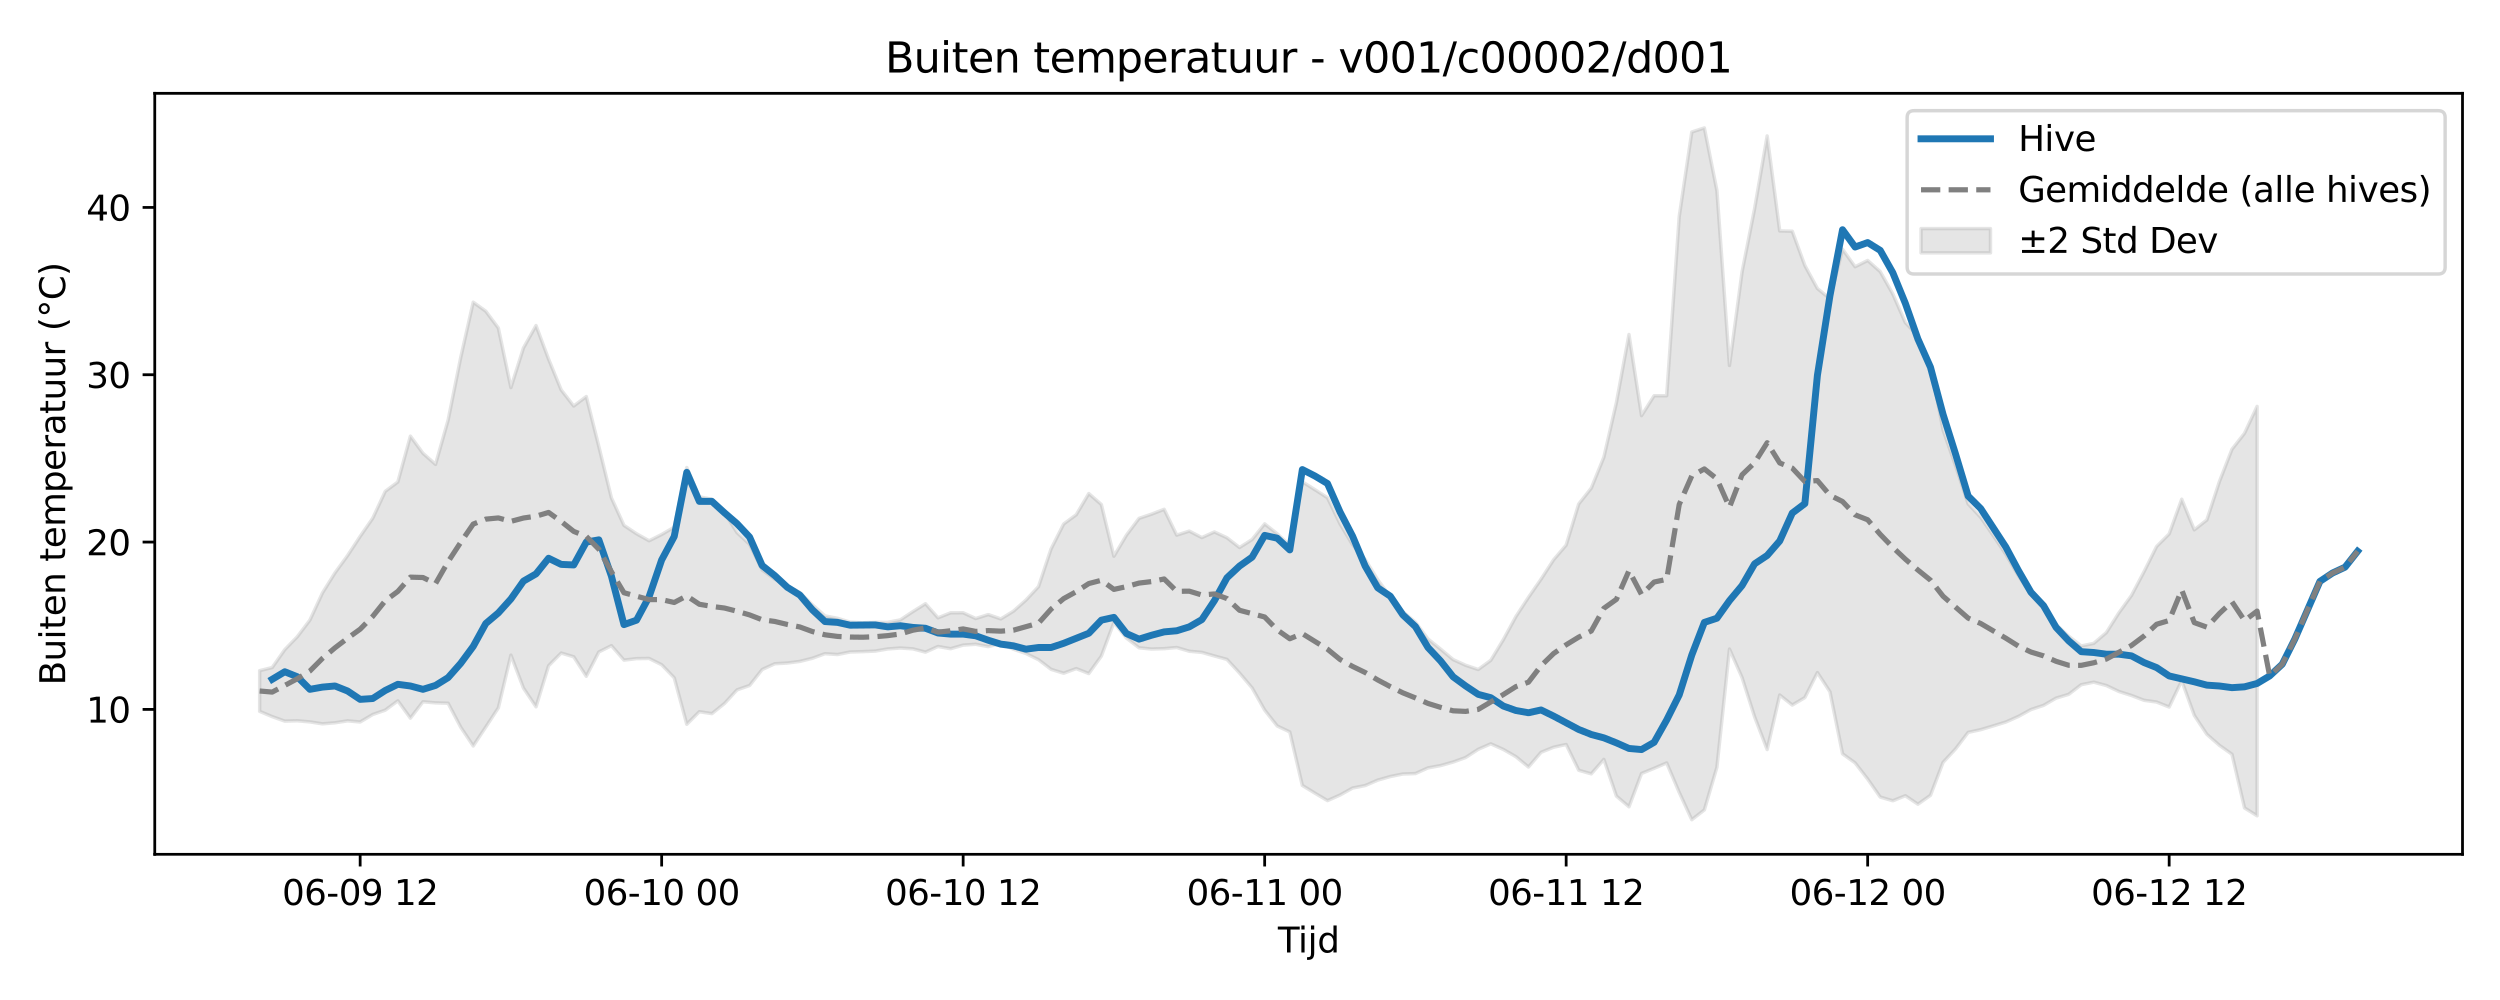 <?xml version="1.0" encoding="utf-8" standalone="no"?>
<!DOCTYPE svg PUBLIC "-//W3C//DTD SVG 1.1//EN"
  "http://www.w3.org/Graphics/SVG/1.1/DTD/svg11.dtd">
<svg xmlns:xlink="http://www.w3.org/1999/xlink" width="720pt" height="288pt" viewBox="0 0 720 288" xmlns="http://www.w3.org/2000/svg" version="1.1">
 <defs>
  <style type="text/css">*{stroke-linejoin: round; stroke-linecap: butt}</style>
 </defs>
 <g id="figure_1">
  <g id="patch_1">
   <path d="M 0 288 
L 720 288 
L 720 0 
L 0 0 
z
" style="fill: #ffffff"/>
  </g>
  <g id="axes_1">
   <g id="patch_2">
    <path d="M 44.57 246.04 
L 709.2 246.04 
L 709.2 26.88 
L 44.57 26.88 
z
" style="fill: #ffffff"/>
   </g>
   <g id="FillBetweenPolyCollection_1">
    <defs>
     <path id="me277198298" d="M 74.78 -94.854 
L 74.78 -83.129 
L 78.398 -81.61 
L 82.016 -80.317 
L 85.635 -80.412 
L 89.253 -80.09 
L 92.871 -79.533 
L 96.489 -79.837 
L 100.107 -80.393 
L 103.725 -80.067 
L 107.343 -82.22 
L 110.961 -83.48 
L 114.579 -86.157 
L 118.197 -81.171 
L 121.815 -85.893 
L 125.433 -85.573 
L 129.051 -85.468 
L 132.669 -78.597 
L 136.287 -73.161 
L 139.905 -78.608 
L 143.523 -84.138 
L 147.141 -99.32 
L 150.759 -89.825 
L 154.377 -84.438 
L 157.995 -96.268 
L 161.613 -99.92 
L 165.231 -98.848 
L 168.849 -93.228 
L 172.467 -100.232 
L 176.085 -102.046 
L 179.703 -97.886 
L 183.321 -98.314 
L 186.939 -98.364 
L 190.557 -96.555 
L 194.175 -92.799 
L 197.793 -79.407 
L 201.411 -83.029 
L 205.029 -82.473 
L 208.647 -85.388 
L 212.265 -89.32 
L 215.883 -90.571 
L 219.501 -95.17 
L 223.119 -96.837 
L 226.737 -97.047 
L 230.355 -97.508 
L 233.973 -98.418 
L 237.591 -99.737 
L 241.209 -99.493 
L 244.827 -100.222 
L 248.445 -100.33 
L 252.063 -100.482 
L 255.681 -101.104 
L 259.299 -101.368 
L 262.917 -101.131 
L 266.535 -100.183 
L 270.153 -101.809 
L 273.771 -101.17 
L 277.389 -102.206 
L 281.008 -102.449 
L 284.626 -101.765 
L 288.244 -102.698 
L 291.862 -101.027 
L 295.48 -99.789 
L 299.098 -98.004 
L 302.716 -95.226 
L 306.334 -94.106 
L 309.952 -95.443 
L 313.57 -94.017 
L 317.188 -99.046 
L 320.806 -108.705 
L 324.424 -104.225 
L 328.042 -101.435 
L 331.66 -101.076 
L 335.278 -101.187 
L 338.896 -101.516 
L 342.514 -100.443 
L 346.132 -100.109 
L 349.75 -99.08 
L 353.368 -98.093 
L 356.986 -94.158 
L 360.604 -89.884 
L 364.222 -83.496 
L 367.84 -78.915 
L 371.458 -77.202 
L 375.076 -61.786 
L 378.694 -59.577 
L 382.312 -57.425 
L 385.93 -59.023 
L 389.548 -61.049 
L 393.166 -61.753 
L 396.784 -63.323 
L 400.402 -64.354 
L 404.02 -65.081 
L 407.638 -65.207 
L 411.256 -66.845 
L 414.874 -67.504 
L 418.492 -68.53 
L 422.11 -69.834 
L 425.728 -72.195 
L 429.346 -73.775 
L 432.964 -72.159 
L 436.582 -70.078 
L 440.2 -67.098 
L 443.818 -71.334 
L 447.436 -72.797 
L 451.054 -73.589 
L 454.672 -66.165 
L 458.29 -65.131 
L 461.908 -69.297 
L 465.526 -58.727 
L 469.144 -55.648 
L 472.762 -65.243 
L 476.381 -66.718 
L 479.999 -68.276 
L 483.617 -59.788 
L 487.235 -51.922 
L 490.853 -54.743 
L 494.471 -67.03 
L 498.089 -101.075 
L 501.707 -92.875 
L 505.325 -81.562 
L 508.943 -72.131 
L 512.561 -87.838 
L 516.179 -84.941 
L 519.797 -87.092 
L 523.415 -94.288 
L 527.033 -88.754 
L 530.651 -70.899 
L 534.269 -68.287 
L 537.887 -63.621 
L 541.505 -58.444 
L 545.123 -57.378 
L 548.741 -58.828 
L 552.359 -56.388 
L 555.977 -58.954 
L 559.595 -68.418 
L 563.213 -72.318 
L 566.831 -77.077 
L 570.449 -77.857 
L 574.067 -78.945 
L 577.685 -80.055 
L 581.303 -81.667 
L 584.921 -83.649 
L 588.539 -84.849 
L 592.157 -86.941 
L 595.775 -88.024 
L 599.393 -90.811 
L 603.011 -91.534 
L 606.629 -90.571 
L 610.247 -88.849 
L 613.865 -87.699 
L 617.483 -86.312 
L 621.101 -85.817 
L 624.719 -84.373 
L 628.337 -91.966 
L 631.955 -81.975 
L 635.573 -76.512 
L 639.191 -73.346 
L 642.809 -70.776 
L 646.427 -55.319 
L 650.045 -53.052 
L 650.045 -170.953 
L 650.045 -170.953 
L 646.427 -163.224 
L 642.809 -158.61 
L 639.191 -149.293 
L 635.573 -138.256 
L 631.955 -135.403 
L 628.337 -144.231 
L 624.719 -134.224 
L 621.101 -130.603 
L 617.483 -123.339 
L 613.865 -116.513 
L 610.247 -111.509 
L 606.629 -105.816 
L 603.011 -102.719 
L 599.393 -101.951 
L 595.775 -104.791 
L 592.157 -108.138 
L 588.539 -113.374 
L 584.921 -116.777 
L 581.303 -122.178 
L 577.685 -128.334 
L 574.067 -133.736 
L 570.449 -138.999 
L 566.831 -142.877 
L 563.213 -153.833 
L 559.595 -164.181 
L 555.977 -182.881 
L 552.359 -191.283 
L 548.741 -195.089 
L 545.123 -203.354 
L 541.505 -209.769 
L 537.887 -212.992 
L 534.269 -211.171 
L 530.651 -216.223 
L 527.033 -201.948 
L 523.415 -204.904 
L 519.797 -211.55 
L 516.179 -221.411 
L 512.561 -221.497 
L 508.943 -248.85 
L 505.325 -227.911 
L 501.707 -209.644 
L 498.089 -182.739 
L 494.471 -233.142 
L 490.853 -251.158 
L 487.235 -249.979 
L 483.617 -225.659 
L 479.999 -174.025 
L 476.381 -174.019 
L 472.762 -168.293 
L 469.144 -191.664 
L 465.526 -172.051 
L 461.908 -156.314 
L 458.29 -147.421 
L 454.672 -142.852 
L 451.054 -131.014 
L 447.436 -126.78 
L 443.818 -121.198 
L 440.2 -115.972 
L 436.582 -110.429 
L 432.964 -103.783 
L 429.346 -97.829 
L 425.728 -95.186 
L 422.11 -96.401 
L 418.492 -98.048 
L 414.874 -101.071 
L 411.256 -103.978 
L 407.638 -108.806 
L 404.02 -111.847 
L 400.402 -116.153 
L 396.784 -121.033 
L 393.166 -126.885 
L 389.548 -131.093 
L 385.93 -137.135 
L 382.312 -144.653 
L 378.694 -146.976 
L 375.076 -149.242 
L 371.458 -130.889 
L 367.84 -134.27 
L 364.222 -137.124 
L 360.604 -132.618 
L 356.986 -130.317 
L 353.368 -133.129 
L 349.75 -134.803 
L 346.132 -133.178 
L 342.514 -135.047 
L 338.896 -133.883 
L 335.278 -141.325 
L 331.66 -139.929 
L 328.042 -138.713 
L 324.424 -133.889 
L 320.806 -127.802 
L 317.188 -142.709 
L 313.57 -145.856 
L 309.952 -139.749 
L 306.334 -137.093 
L 302.716 -129.938 
L 299.098 -119.067 
L 295.48 -115.185 
L 291.862 -111.975 
L 288.244 -109.753 
L 284.626 -111.007 
L 281.008 -109.863 
L 277.389 -111.53 
L 273.771 -111.51 
L 270.153 -110.068 
L 266.535 -114.126 
L 262.917 -111.87 
L 259.299 -109.476 
L 255.681 -108.776 
L 252.063 -108.779 
L 248.445 -108.632 
L 244.827 -108.832 
L 241.209 -109.929 
L 237.591 -110.625 
L 233.973 -113.807 
L 230.355 -117.368 
L 226.737 -119.274 
L 223.119 -121.213 
L 219.501 -123.844 
L 215.883 -131.242 
L 212.265 -134.604 
L 208.647 -140.384 
L 205.029 -144.236 
L 201.411 -144.912 
L 197.793 -153.353 
L 194.175 -136.174 
L 190.557 -134.071 
L 186.939 -132.261 
L 183.321 -134.284 
L 179.703 -136.693 
L 176.085 -144.635 
L 172.467 -159.407 
L 168.849 -173.799 
L 165.231 -171.063 
L 161.613 -175.728 
L 157.995 -184.566 
L 154.377 -194.24 
L 150.759 -187.797 
L 147.141 -176.374 
L 143.523 -193.53 
L 139.905 -198.371 
L 136.287 -200.973 
L 132.669 -184.958 
L 129.051 -166.98 
L 125.433 -154.254 
L 121.815 -157.457 
L 118.197 -162.396 
L 114.579 -149.195 
L 110.961 -146.502 
L 107.343 -138.744 
L 103.725 -133.524 
L 100.107 -128.004 
L 96.489 -123.044 
L 92.871 -117.244 
L 89.253 -109.413 
L 85.635 -104.639 
L 82.016 -100.902 
L 78.398 -95.754 
L 74.78 -94.854 
z
" style="stroke: #808080; stroke-opacity: 0.2"/>
    </defs>
    <g clip-path="url(#pf409f45aa4)">
     <use xlink:href="#me277198298" x="0" y="288" style="fill: #808080; fill-opacity: 0.2; stroke: #808080; stroke-opacity: 0.2"/>
    </g>
   </g>
   <g id="matplotlib.axis_1">
    <g id="xtick_1">
     <g id="line2d_1">
      <defs>
       <path id="mc9abef278d" d="M 0 0 
L 0 3.5 
" style="stroke: #000000; stroke-width: 0.8"/>
      </defs>
      <g>
       <use xlink:href="#mc9abef278d" x="103.725" y="246.04" style="stroke: #000000; stroke-width: 0.8"/>
      </g>
     </g>
     <g id="text_1">
      <!-- 06-09 12 -->
      <g transform="translate(81.244 260.638) scale(0.1 -0.1)">
       <defs>
        <path id="DejaVuSans-30" d="M 2034 4250 
Q 1547 4250 1301 3770 
Q 1056 3291 1056 2328 
Q 1056 1369 1301 889 
Q 1547 409 2034 409 
Q 2525 409 2770 889 
Q 3016 1369 3016 2328 
Q 3016 3291 2770 3770 
Q 2525 4250 2034 4250 
z
M 2034 4750 
Q 2819 4750 3233 4129 
Q 3647 3509 3647 2328 
Q 3647 1150 3233 529 
Q 2819 -91 2034 -91 
Q 1250 -91 836 529 
Q 422 1150 422 2328 
Q 422 3509 836 4129 
Q 1250 4750 2034 4750 
z
" transform="scale(0.016)"/>
        <path id="DejaVuSans-36" d="M 2113 2584 
Q 1688 2584 1439 2293 
Q 1191 2003 1191 1497 
Q 1191 994 1439 701 
Q 1688 409 2113 409 
Q 2538 409 2786 701 
Q 3034 994 3034 1497 
Q 3034 2003 2786 2293 
Q 2538 2584 2113 2584 
z
M 3366 4563 
L 3366 3988 
Q 3128 4100 2886 4159 
Q 2644 4219 2406 4219 
Q 1781 4219 1451 3797 
Q 1122 3375 1075 2522 
Q 1259 2794 1537 2939 
Q 1816 3084 2150 3084 
Q 2853 3084 3261 2657 
Q 3669 2231 3669 1497 
Q 3669 778 3244 343 
Q 2819 -91 2113 -91 
Q 1303 -91 875 529 
Q 447 1150 447 2328 
Q 447 3434 972 4092 
Q 1497 4750 2381 4750 
Q 2619 4750 2861 4703 
Q 3103 4656 3366 4563 
z
" transform="scale(0.016)"/>
        <path id="DejaVuSans-2d" d="M 313 2009 
L 1997 2009 
L 1997 1497 
L 313 1497 
L 313 2009 
z
" transform="scale(0.016)"/>
        <path id="DejaVuSans-39" d="M 703 97 
L 703 672 
Q 941 559 1184 500 
Q 1428 441 1663 441 
Q 2288 441 2617 861 
Q 2947 1281 2994 2138 
Q 2813 1869 2534 1725 
Q 2256 1581 1919 1581 
Q 1219 1581 811 2004 
Q 403 2428 403 3163 
Q 403 3881 828 4315 
Q 1253 4750 1959 4750 
Q 2769 4750 3195 4129 
Q 3622 3509 3622 2328 
Q 3622 1225 3098 567 
Q 2575 -91 1691 -91 
Q 1453 -91 1209 -44 
Q 966 3 703 97 
z
M 1959 2075 
Q 2384 2075 2632 2365 
Q 2881 2656 2881 3163 
Q 2881 3666 2632 3958 
Q 2384 4250 1959 4250 
Q 1534 4250 1286 3958 
Q 1038 3666 1038 3163 
Q 1038 2656 1286 2365 
Q 1534 2075 1959 2075 
z
" transform="scale(0.016)"/>
        <path id="DejaVuSans-20" transform="scale(0.016)"/>
        <path id="DejaVuSans-31" d="M 794 531 
L 1825 531 
L 1825 4091 
L 703 3866 
L 703 4441 
L 1819 4666 
L 2450 4666 
L 2450 531 
L 3481 531 
L 3481 0 
L 794 0 
L 794 531 
z
" transform="scale(0.016)"/>
        <path id="DejaVuSans-32" d="M 1228 531 
L 3431 531 
L 3431 0 
L 469 0 
L 469 531 
Q 828 903 1448 1529 
Q 2069 2156 2228 2338 
Q 2531 2678 2651 2914 
Q 2772 3150 2772 3378 
Q 2772 3750 2511 3984 
Q 2250 4219 1831 4219 
Q 1534 4219 1204 4116 
Q 875 4013 500 3803 
L 500 4441 
Q 881 4594 1212 4672 
Q 1544 4750 1819 4750 
Q 2544 4750 2975 4387 
Q 3406 4025 3406 3419 
Q 3406 3131 3298 2873 
Q 3191 2616 2906 2266 
Q 2828 2175 2409 1742 
Q 1991 1309 1228 531 
z
" transform="scale(0.016)"/>
       </defs>
       <use xlink:href="#DejaVuSans-30"/>
       <use xlink:href="#DejaVuSans-36" transform="translate(63.623 0)"/>
       <use xlink:href="#DejaVuSans-2d" transform="translate(127.246 0)"/>
       <use xlink:href="#DejaVuSans-30" transform="translate(163.33 0)"/>
       <use xlink:href="#DejaVuSans-39" transform="translate(226.953 0)"/>
       <use xlink:href="#DejaVuSans-20" transform="translate(290.576 0)"/>
       <use xlink:href="#DejaVuSans-31" transform="translate(322.363 0)"/>
       <use xlink:href="#DejaVuSans-32" transform="translate(385.986 0)"/>
      </g>
     </g>
    </g>
    <g id="xtick_2">
     <g id="line2d_2">
      <g>
       <use xlink:href="#mc9abef278d" x="190.557" y="246.04" style="stroke: #000000; stroke-width: 0.8"/>
      </g>
     </g>
     <g id="text_2">
      <!-- 06-10 00 -->
      <g transform="translate(168.077 260.638) scale(0.1 -0.1)">
       <use xlink:href="#DejaVuSans-30"/>
       <use xlink:href="#DejaVuSans-36" transform="translate(63.623 0)"/>
       <use xlink:href="#DejaVuSans-2d" transform="translate(127.246 0)"/>
       <use xlink:href="#DejaVuSans-31" transform="translate(163.33 0)"/>
       <use xlink:href="#DejaVuSans-30" transform="translate(226.953 0)"/>
       <use xlink:href="#DejaVuSans-20" transform="translate(290.576 0)"/>
       <use xlink:href="#DejaVuSans-30" transform="translate(322.363 0)"/>
       <use xlink:href="#DejaVuSans-30" transform="translate(385.986 0)"/>
      </g>
     </g>
    </g>
    <g id="xtick_3">
     <g id="line2d_3">
      <g>
       <use xlink:href="#mc9abef278d" x="277.389" y="246.04" style="stroke: #000000; stroke-width: 0.8"/>
      </g>
     </g>
     <g id="text_3">
      <!-- 06-10 12 -->
      <g transform="translate(254.909 260.638) scale(0.1 -0.1)">
       <use xlink:href="#DejaVuSans-30"/>
       <use xlink:href="#DejaVuSans-36" transform="translate(63.623 0)"/>
       <use xlink:href="#DejaVuSans-2d" transform="translate(127.246 0)"/>
       <use xlink:href="#DejaVuSans-31" transform="translate(163.33 0)"/>
       <use xlink:href="#DejaVuSans-30" transform="translate(226.953 0)"/>
       <use xlink:href="#DejaVuSans-20" transform="translate(290.576 0)"/>
       <use xlink:href="#DejaVuSans-31" transform="translate(322.363 0)"/>
       <use xlink:href="#DejaVuSans-32" transform="translate(385.986 0)"/>
      </g>
     </g>
    </g>
    <g id="xtick_4">
     <g id="line2d_4">
      <g>
       <use xlink:href="#mc9abef278d" x="364.222" y="246.04" style="stroke: #000000; stroke-width: 0.8"/>
      </g>
     </g>
     <g id="text_4">
      <!-- 06-11 00 -->
      <g transform="translate(341.741 260.638) scale(0.1 -0.1)">
       <use xlink:href="#DejaVuSans-30"/>
       <use xlink:href="#DejaVuSans-36" transform="translate(63.623 0)"/>
       <use xlink:href="#DejaVuSans-2d" transform="translate(127.246 0)"/>
       <use xlink:href="#DejaVuSans-31" transform="translate(163.33 0)"/>
       <use xlink:href="#DejaVuSans-31" transform="translate(226.953 0)"/>
       <use xlink:href="#DejaVuSans-20" transform="translate(290.576 0)"/>
       <use xlink:href="#DejaVuSans-30" transform="translate(322.363 0)"/>
       <use xlink:href="#DejaVuSans-30" transform="translate(385.986 0)"/>
      </g>
     </g>
    </g>
    <g id="xtick_5">
     <g id="line2d_5">
      <g>
       <use xlink:href="#mc9abef278d" x="451.054" y="246.04" style="stroke: #000000; stroke-width: 0.8"/>
      </g>
     </g>
     <g id="text_5">
      <!-- 06-11 12 -->
      <g transform="translate(428.574 260.638) scale(0.1 -0.1)">
       <use xlink:href="#DejaVuSans-30"/>
       <use xlink:href="#DejaVuSans-36" transform="translate(63.623 0)"/>
       <use xlink:href="#DejaVuSans-2d" transform="translate(127.246 0)"/>
       <use xlink:href="#DejaVuSans-31" transform="translate(163.33 0)"/>
       <use xlink:href="#DejaVuSans-31" transform="translate(226.953 0)"/>
       <use xlink:href="#DejaVuSans-20" transform="translate(290.576 0)"/>
       <use xlink:href="#DejaVuSans-31" transform="translate(322.363 0)"/>
       <use xlink:href="#DejaVuSans-32" transform="translate(385.986 0)"/>
      </g>
     </g>
    </g>
    <g id="xtick_6">
     <g id="line2d_6">
      <g>
       <use xlink:href="#mc9abef278d" x="537.887" y="246.04" style="stroke: #000000; stroke-width: 0.8"/>
      </g>
     </g>
     <g id="text_6">
      <!-- 06-12 00 -->
      <g transform="translate(515.406 260.638) scale(0.1 -0.1)">
       <use xlink:href="#DejaVuSans-30"/>
       <use xlink:href="#DejaVuSans-36" transform="translate(63.623 0)"/>
       <use xlink:href="#DejaVuSans-2d" transform="translate(127.246 0)"/>
       <use xlink:href="#DejaVuSans-31" transform="translate(163.33 0)"/>
       <use xlink:href="#DejaVuSans-32" transform="translate(226.953 0)"/>
       <use xlink:href="#DejaVuSans-20" transform="translate(290.576 0)"/>
       <use xlink:href="#DejaVuSans-30" transform="translate(322.363 0)"/>
       <use xlink:href="#DejaVuSans-30" transform="translate(385.986 0)"/>
      </g>
     </g>
    </g>
    <g id="xtick_7">
     <g id="line2d_7">
      <g>
       <use xlink:href="#mc9abef278d" x="624.719" y="246.04" style="stroke: #000000; stroke-width: 0.8"/>
      </g>
     </g>
     <g id="text_7">
      <!-- 06-12 12 -->
      <g transform="translate(602.239 260.638) scale(0.1 -0.1)">
       <use xlink:href="#DejaVuSans-30"/>
       <use xlink:href="#DejaVuSans-36" transform="translate(63.623 0)"/>
       <use xlink:href="#DejaVuSans-2d" transform="translate(127.246 0)"/>
       <use xlink:href="#DejaVuSans-31" transform="translate(163.33 0)"/>
       <use xlink:href="#DejaVuSans-32" transform="translate(226.953 0)"/>
       <use xlink:href="#DejaVuSans-20" transform="translate(290.576 0)"/>
       <use xlink:href="#DejaVuSans-31" transform="translate(322.363 0)"/>
       <use xlink:href="#DejaVuSans-32" transform="translate(385.986 0)"/>
      </g>
     </g>
    </g>
    <g id="text_8">
     <!-- Tijd -->
     <g transform="translate(368.035 274.317) scale(0.1 -0.1)">
      <defs>
       <path id="DejaVuSans-54" d="M -19 4666 
L 3928 4666 
L 3928 4134 
L 2272 4134 
L 2272 0 
L 1638 0 
L 1638 4134 
L -19 4134 
L -19 4666 
z
" transform="scale(0.016)"/>
       <path id="DejaVuSans-69" d="M 603 3500 
L 1178 3500 
L 1178 0 
L 603 0 
L 603 3500 
z
M 603 4863 
L 1178 4863 
L 1178 4134 
L 603 4134 
L 603 4863 
z
" transform="scale(0.016)"/>
       <path id="DejaVuSans-6a" d="M 603 3500 
L 1178 3500 
L 1178 -63 
Q 1178 -731 923 -1031 
Q 669 -1331 103 -1331 
L -116 -1331 
L -116 -844 
L 38 -844 
Q 366 -844 484 -692 
Q 603 -541 603 -63 
L 603 3500 
z
M 603 4863 
L 1178 4863 
L 1178 4134 
L 603 4134 
L 603 4863 
z
" transform="scale(0.016)"/>
       <path id="DejaVuSans-64" d="M 2906 2969 
L 2906 4863 
L 3481 4863 
L 3481 0 
L 2906 0 
L 2906 525 
Q 2725 213 2448 61 
Q 2172 -91 1784 -91 
Q 1150 -91 751 415 
Q 353 922 353 1747 
Q 353 2572 751 3078 
Q 1150 3584 1784 3584 
Q 2172 3584 2448 3432 
Q 2725 3281 2906 2969 
z
M 947 1747 
Q 947 1113 1208 752 
Q 1469 391 1925 391 
Q 2381 391 2643 752 
Q 2906 1113 2906 1747 
Q 2906 2381 2643 2742 
Q 2381 3103 1925 3103 
Q 1469 3103 1208 2742 
Q 947 2381 947 1747 
z
" transform="scale(0.016)"/>
      </defs>
      <use xlink:href="#DejaVuSans-54"/>
      <use xlink:href="#DejaVuSans-69" transform="translate(57.959 0)"/>
      <use xlink:href="#DejaVuSans-6a" transform="translate(85.742 0)"/>
      <use xlink:href="#DejaVuSans-64" transform="translate(113.525 0)"/>
     </g>
    </g>
   </g>
   <g id="matplotlib.axis_2">
    <g id="ytick_1">
     <g id="line2d_8">
      <defs>
       <path id="mc2f3d7f62b" d="M 0 0 
L -3.5 0 
" style="stroke: #000000; stroke-width: 0.8"/>
      </defs>
      <g>
       <use xlink:href="#mc2f3d7f62b" x="44.57" y="204.309" style="stroke: #000000; stroke-width: 0.8"/>
      </g>
     </g>
     <g id="text_9">
      <!-- 10 -->
      <g transform="translate(24.845 208.108) scale(0.1 -0.1)">
       <use xlink:href="#DejaVuSans-31"/>
       <use xlink:href="#DejaVuSans-30" transform="translate(63.623 0)"/>
      </g>
     </g>
    </g>
    <g id="ytick_2">
     <g id="line2d_9">
      <g>
       <use xlink:href="#mc2f3d7f62b" x="44.57" y="156.119" style="stroke: #000000; stroke-width: 0.8"/>
      </g>
     </g>
     <g id="text_10">
      <!-- 20 -->
      <g transform="translate(24.845 159.918) scale(0.1 -0.1)">
       <use xlink:href="#DejaVuSans-32"/>
       <use xlink:href="#DejaVuSans-30" transform="translate(63.623 0)"/>
      </g>
     </g>
    </g>
    <g id="ytick_3">
     <g id="line2d_10">
      <g>
       <use xlink:href="#mc2f3d7f62b" x="44.57" y="107.929" style="stroke: #000000; stroke-width: 0.8"/>
      </g>
     </g>
     <g id="text_11">
      <!-- 30 -->
      <g transform="translate(24.845 111.729) scale(0.1 -0.1)">
       <defs>
        <path id="DejaVuSans-33" d="M 2597 2516 
Q 3050 2419 3304 2112 
Q 3559 1806 3559 1356 
Q 3559 666 3084 287 
Q 2609 -91 1734 -91 
Q 1441 -91 1130 -33 
Q 819 25 488 141 
L 488 750 
Q 750 597 1062 519 
Q 1375 441 1716 441 
Q 2309 441 2620 675 
Q 2931 909 2931 1356 
Q 2931 1769 2642 2001 
Q 2353 2234 1838 2234 
L 1294 2234 
L 1294 2753 
L 1863 2753 
Q 2328 2753 2575 2939 
Q 2822 3125 2822 3475 
Q 2822 3834 2567 4026 
Q 2313 4219 1838 4219 
Q 1578 4219 1281 4162 
Q 984 4106 628 3988 
L 628 4550 
Q 988 4650 1302 4700 
Q 1616 4750 1894 4750 
Q 2613 4750 3031 4423 
Q 3450 4097 3450 3541 
Q 3450 3153 3228 2886 
Q 3006 2619 2597 2516 
z
" transform="scale(0.016)"/>
       </defs>
       <use xlink:href="#DejaVuSans-33"/>
       <use xlink:href="#DejaVuSans-30" transform="translate(63.623 0)"/>
      </g>
     </g>
    </g>
    <g id="ytick_4">
     <g id="line2d_11">
      <g>
       <use xlink:href="#mc2f3d7f62b" x="44.57" y="59.739" style="stroke: #000000; stroke-width: 0.8"/>
      </g>
     </g>
     <g id="text_12">
      <!-- 40 -->
      <g transform="translate(24.845 63.539) scale(0.1 -0.1)">
       <defs>
        <path id="DejaVuSans-34" d="M 2419 4116 
L 825 1625 
L 2419 1625 
L 2419 4116 
z
M 2253 4666 
L 3047 4666 
L 3047 1625 
L 3713 1625 
L 3713 1100 
L 3047 1100 
L 3047 0 
L 2419 0 
L 2419 1100 
L 313 1100 
L 313 1709 
L 2253 4666 
z
" transform="scale(0.016)"/>
       </defs>
       <use xlink:href="#DejaVuSans-34"/>
       <use xlink:href="#DejaVuSans-30" transform="translate(63.623 0)"/>
      </g>
     </g>
    </g>
    <g id="text_13">
     <!-- Buiten temperatuur (°C) -->
     <g transform="translate(18.765 197.355) rotate(-90) scale(0.1 -0.1)">
      <defs>
       <path id="DejaVuSans-42" d="M 1259 2228 
L 1259 519 
L 2272 519 
Q 2781 519 3026 730 
Q 3272 941 3272 1375 
Q 3272 1813 3026 2020 
Q 2781 2228 2272 2228 
L 1259 2228 
z
M 1259 4147 
L 1259 2741 
L 2194 2741 
Q 2656 2741 2882 2914 
Q 3109 3088 3109 3444 
Q 3109 3797 2882 3972 
Q 2656 4147 2194 4147 
L 1259 4147 
z
M 628 4666 
L 2241 4666 
Q 2963 4666 3353 4366 
Q 3744 4066 3744 3513 
Q 3744 3084 3544 2831 
Q 3344 2578 2956 2516 
Q 3422 2416 3680 2098 
Q 3938 1781 3938 1306 
Q 3938 681 3513 340 
Q 3088 0 2303 0 
L 628 0 
L 628 4666 
z
" transform="scale(0.016)"/>
       <path id="DejaVuSans-75" d="M 544 1381 
L 544 3500 
L 1119 3500 
L 1119 1403 
Q 1119 906 1312 657 
Q 1506 409 1894 409 
Q 2359 409 2629 706 
Q 2900 1003 2900 1516 
L 2900 3500 
L 3475 3500 
L 3475 0 
L 2900 0 
L 2900 538 
Q 2691 219 2414 64 
Q 2138 -91 1772 -91 
Q 1169 -91 856 284 
Q 544 659 544 1381 
z
M 1991 3584 
L 1991 3584 
z
" transform="scale(0.016)"/>
       <path id="DejaVuSans-74" d="M 1172 4494 
L 1172 3500 
L 2356 3500 
L 2356 3053 
L 1172 3053 
L 1172 1153 
Q 1172 725 1289 603 
Q 1406 481 1766 481 
L 2356 481 
L 2356 0 
L 1766 0 
Q 1100 0 847 248 
Q 594 497 594 1153 
L 594 3053 
L 172 3053 
L 172 3500 
L 594 3500 
L 594 4494 
L 1172 4494 
z
" transform="scale(0.016)"/>
       <path id="DejaVuSans-65" d="M 3597 1894 
L 3597 1613 
L 953 1613 
Q 991 1019 1311 708 
Q 1631 397 2203 397 
Q 2534 397 2845 478 
Q 3156 559 3463 722 
L 3463 178 
Q 3153 47 2828 -22 
Q 2503 -91 2169 -91 
Q 1331 -91 842 396 
Q 353 884 353 1716 
Q 353 2575 817 3079 
Q 1281 3584 2069 3584 
Q 2775 3584 3186 3129 
Q 3597 2675 3597 1894 
z
M 3022 2063 
Q 3016 2534 2758 2815 
Q 2500 3097 2075 3097 
Q 1594 3097 1305 2825 
Q 1016 2553 972 2059 
L 3022 2063 
z
" transform="scale(0.016)"/>
       <path id="DejaVuSans-6e" d="M 3513 2113 
L 3513 0 
L 2938 0 
L 2938 2094 
Q 2938 2591 2744 2837 
Q 2550 3084 2163 3084 
Q 1697 3084 1428 2787 
Q 1159 2491 1159 1978 
L 1159 0 
L 581 0 
L 581 3500 
L 1159 3500 
L 1159 2956 
Q 1366 3272 1645 3428 
Q 1925 3584 2291 3584 
Q 2894 3584 3203 3211 
Q 3513 2838 3513 2113 
z
" transform="scale(0.016)"/>
       <path id="DejaVuSans-6d" d="M 3328 2828 
Q 3544 3216 3844 3400 
Q 4144 3584 4550 3584 
Q 5097 3584 5394 3201 
Q 5691 2819 5691 2113 
L 5691 0 
L 5113 0 
L 5113 2094 
Q 5113 2597 4934 2840 
Q 4756 3084 4391 3084 
Q 3944 3084 3684 2787 
Q 3425 2491 3425 1978 
L 3425 0 
L 2847 0 
L 2847 2094 
Q 2847 2600 2669 2842 
Q 2491 3084 2119 3084 
Q 1678 3084 1418 2786 
Q 1159 2488 1159 1978 
L 1159 0 
L 581 0 
L 581 3500 
L 1159 3500 
L 1159 2956 
Q 1356 3278 1631 3431 
Q 1906 3584 2284 3584 
Q 2666 3584 2933 3390 
Q 3200 3197 3328 2828 
z
" transform="scale(0.016)"/>
       <path id="DejaVuSans-70" d="M 1159 525 
L 1159 -1331 
L 581 -1331 
L 581 3500 
L 1159 3500 
L 1159 2969 
Q 1341 3281 1617 3432 
Q 1894 3584 2278 3584 
Q 2916 3584 3314 3078 
Q 3713 2572 3713 1747 
Q 3713 922 3314 415 
Q 2916 -91 2278 -91 
Q 1894 -91 1617 61 
Q 1341 213 1159 525 
z
M 3116 1747 
Q 3116 2381 2855 2742 
Q 2594 3103 2138 3103 
Q 1681 3103 1420 2742 
Q 1159 2381 1159 1747 
Q 1159 1113 1420 752 
Q 1681 391 2138 391 
Q 2594 391 2855 752 
Q 3116 1113 3116 1747 
z
" transform="scale(0.016)"/>
       <path id="DejaVuSans-72" d="M 2631 2963 
Q 2534 3019 2420 3045 
Q 2306 3072 2169 3072 
Q 1681 3072 1420 2755 
Q 1159 2438 1159 1844 
L 1159 0 
L 581 0 
L 581 3500 
L 1159 3500 
L 1159 2956 
Q 1341 3275 1631 3429 
Q 1922 3584 2338 3584 
Q 2397 3584 2469 3576 
Q 2541 3569 2628 3553 
L 2631 2963 
z
" transform="scale(0.016)"/>
       <path id="DejaVuSans-61" d="M 2194 1759 
Q 1497 1759 1228 1600 
Q 959 1441 959 1056 
Q 959 750 1161 570 
Q 1363 391 1709 391 
Q 2188 391 2477 730 
Q 2766 1069 2766 1631 
L 2766 1759 
L 2194 1759 
z
M 3341 1997 
L 3341 0 
L 2766 0 
L 2766 531 
Q 2569 213 2275 61 
Q 1981 -91 1556 -91 
Q 1019 -91 701 211 
Q 384 513 384 1019 
Q 384 1609 779 1909 
Q 1175 2209 1959 2209 
L 2766 2209 
L 2766 2266 
Q 2766 2663 2505 2880 
Q 2244 3097 1772 3097 
Q 1472 3097 1187 3025 
Q 903 2953 641 2809 
L 641 3341 
Q 956 3463 1253 3523 
Q 1550 3584 1831 3584 
Q 2591 3584 2966 3190 
Q 3341 2797 3341 1997 
z
" transform="scale(0.016)"/>
       <path id="DejaVuSans-28" d="M 1984 4856 
Q 1566 4138 1362 3434 
Q 1159 2731 1159 2009 
Q 1159 1288 1364 580 
Q 1569 -128 1984 -844 
L 1484 -844 
Q 1016 -109 783 600 
Q 550 1309 550 2009 
Q 550 2706 781 3412 
Q 1013 4119 1484 4856 
L 1984 4856 
z
" transform="scale(0.016)"/>
       <path id="DejaVuSans-b0" d="M 1600 4347 
Q 1350 4347 1178 4173 
Q 1006 4000 1006 3750 
Q 1006 3503 1178 3333 
Q 1350 3163 1600 3163 
Q 1850 3163 2022 3333 
Q 2194 3503 2194 3750 
Q 2194 3997 2020 4172 
Q 1847 4347 1600 4347 
z
M 1600 4750 
Q 1800 4750 1984 4673 
Q 2169 4597 2303 4453 
Q 2447 4313 2519 4134 
Q 2591 3956 2591 3750 
Q 2591 3338 2302 3052 
Q 2013 2766 1594 2766 
Q 1172 2766 890 3047 
Q 609 3328 609 3750 
Q 609 4169 896 4459 
Q 1184 4750 1600 4750 
z
" transform="scale(0.016)"/>
       <path id="DejaVuSans-43" d="M 4122 4306 
L 4122 3641 
Q 3803 3938 3442 4084 
Q 3081 4231 2675 4231 
Q 1875 4231 1450 3742 
Q 1025 3253 1025 2328 
Q 1025 1406 1450 917 
Q 1875 428 2675 428 
Q 3081 428 3442 575 
Q 3803 722 4122 1019 
L 4122 359 
Q 3791 134 3420 21 
Q 3050 -91 2638 -91 
Q 1578 -91 968 557 
Q 359 1206 359 2328 
Q 359 3453 968 4101 
Q 1578 4750 2638 4750 
Q 3056 4750 3426 4639 
Q 3797 4528 4122 4306 
z
" transform="scale(0.016)"/>
       <path id="DejaVuSans-29" d="M 513 4856 
L 1013 4856 
Q 1481 4119 1714 3412 
Q 1947 2706 1947 2009 
Q 1947 1309 1714 600 
Q 1481 -109 1013 -844 
L 513 -844 
Q 928 -128 1133 580 
Q 1338 1288 1338 2009 
Q 1338 2731 1133 3434 
Q 928 4138 513 4856 
z
" transform="scale(0.016)"/>
      </defs>
      <use xlink:href="#DejaVuSans-42"/>
      <use xlink:href="#DejaVuSans-75" transform="translate(68.604 0)"/>
      <use xlink:href="#DejaVuSans-69" transform="translate(131.982 0)"/>
      <use xlink:href="#DejaVuSans-74" transform="translate(159.766 0)"/>
      <use xlink:href="#DejaVuSans-65" transform="translate(198.975 0)"/>
      <use xlink:href="#DejaVuSans-6e" transform="translate(260.498 0)"/>
      <use xlink:href="#DejaVuSans-20" transform="translate(323.877 0)"/>
      <use xlink:href="#DejaVuSans-74" transform="translate(355.664 0)"/>
      <use xlink:href="#DejaVuSans-65" transform="translate(394.873 0)"/>
      <use xlink:href="#DejaVuSans-6d" transform="translate(456.396 0)"/>
      <use xlink:href="#DejaVuSans-70" transform="translate(553.809 0)"/>
      <use xlink:href="#DejaVuSans-65" transform="translate(617.285 0)"/>
      <use xlink:href="#DejaVuSans-72" transform="translate(678.809 0)"/>
      <use xlink:href="#DejaVuSans-61" transform="translate(719.922 0)"/>
      <use xlink:href="#DejaVuSans-74" transform="translate(781.201 0)"/>
      <use xlink:href="#DejaVuSans-75" transform="translate(820.41 0)"/>
      <use xlink:href="#DejaVuSans-75" transform="translate(883.789 0)"/>
      <use xlink:href="#DejaVuSans-72" transform="translate(947.168 0)"/>
      <use xlink:href="#DejaVuSans-20" transform="translate(988.281 0)"/>
      <use xlink:href="#DejaVuSans-28" transform="translate(1020.068 0)"/>
      <use xlink:href="#DejaVuSans-b0" transform="translate(1059.082 0)"/>
      <use xlink:href="#DejaVuSans-43" transform="translate(1109.082 0)"/>
      <use xlink:href="#DejaVuSans-29" transform="translate(1178.906 0)"/>
     </g>
    </g>
   </g>
   <g id="line2d_12">
    <path d="M 78.398 195.635 
L 82.016 193.466 
L 85.635 194.912 
L 89.253 198.526 
L 92.871 197.884 
L 96.489 197.563 
L 100.107 199.008 
L 103.725 201.418 
L 107.343 201.177 
L 110.961 198.848 
L 114.579 197.081 
L 118.197 197.563 
L 121.815 198.526 
L 125.433 197.402 
L 129.051 195.153 
L 132.669 191.057 
L 136.287 186.158 
L 139.905 179.572 
L 143.523 176.52 
L 147.141 172.504 
L 150.759 167.364 
L 154.377 165.275 
L 157.995 160.778 
L 161.613 162.545 
L 165.231 162.705 
L 168.849 156.119 
L 172.467 155.477 
L 176.085 165.918 
L 179.703 179.893 
L 183.321 178.608 
L 186.939 171.861 
L 190.557 161.26 
L 194.175 154.513 
L 197.793 136.04 
L 201.411 144.393 
L 205.029 144.393 
L 208.647 147.686 
L 212.265 150.818 
L 215.883 154.674 
L 219.501 162.866 
L 223.119 165.757 
L 226.737 169.131 
L 230.355 171.379 
L 233.973 175.636 
L 237.591 179.009 
L 241.209 179.25 
L 244.827 180.054 
L 252.063 179.973 
L 255.681 180.536 
L 259.299 180.214 
L 262.917 180.696 
L 266.535 180.937 
L 270.153 182.302 
L 273.771 182.624 
L 277.389 182.624 
L 281.008 183.106 
L 284.626 184.391 
L 288.244 185.515 
L 291.862 185.997 
L 295.48 186.961 
L 299.098 186.479 
L 302.716 186.479 
L 306.334 185.274 
L 313.57 182.383 
L 317.188 178.608 
L 320.806 177.805 
L 324.424 182.463 
L 328.042 184.069 
L 331.66 182.945 
L 335.278 181.981 
L 338.896 181.66 
L 342.514 180.536 
L 346.132 178.447 
L 349.75 172.986 
L 353.368 166.4 
L 356.986 163.026 
L 360.604 160.456 
L 364.222 154.192 
L 367.84 154.995 
L 371.458 158.368 
L 375.076 135.237 
L 378.694 137.084 
L 382.312 139.253 
L 385.93 147.445 
L 389.548 154.433 
L 393.166 163.026 
L 396.784 169.291 
L 400.402 171.701 
L 404.02 177.082 
L 407.638 180.455 
L 411.256 186.479 
L 414.874 190.334 
L 418.492 194.912 
L 422.11 197.563 
L 425.728 199.972 
L 429.346 200.936 
L 432.964 203.345 
L 436.582 204.63 
L 440.2 205.273 
L 443.818 204.47 
L 447.436 206.237 
L 454.672 210.092 
L 458.29 211.538 
L 461.908 212.501 
L 465.526 213.947 
L 469.144 215.554 
L 472.762 215.875 
L 476.381 213.787 
L 479.999 207.361 
L 483.617 200.133 
L 487.235 188.647 
L 490.853 179.25 
L 494.471 178.046 
L 498.089 172.986 
L 501.707 168.649 
L 505.325 162.384 
L 508.943 159.974 
L 512.561 155.798 
L 516.179 147.766 
L 519.797 145.036 
L 523.415 108.09 
L 527.033 85.119 
L 530.651 66.165 
L 534.269 71.144 
L 537.887 69.859 
L 541.505 72.108 
L 545.123 78.533 
L 548.741 87.368 
L 552.359 97.649 
L 555.977 105.761 
L 559.595 119.334 
L 563.213 130.82 
L 566.831 142.867 
L 570.449 146.481 
L 577.685 157.565 
L 581.303 164.312 
L 584.921 170.576 
L 588.539 174.431 
L 592.157 180.696 
L 595.775 184.551 
L 599.393 187.684 
L 603.011 187.925 
L 606.629 188.407 
L 610.247 188.407 
L 613.865 188.888 
L 617.483 190.816 
L 621.101 192.262 
L 624.719 194.671 
L 631.955 196.358 
L 635.573 197.322 
L 639.191 197.563 
L 642.809 198.045 
L 646.427 197.804 
L 650.045 196.84 
L 653.663 194.671 
L 657.281 191.298 
L 660.899 184.069 
L 668.135 167.444 
L 671.754 165.034 
L 675.372 163.348 
L 678.99 158.77 
L 678.99 158.77 
" clip-path="url(#pf409f45aa4)" style="fill: none; stroke: #1f77b4; stroke-width: 2; stroke-linecap: square"/>
   </g>
   <g id="line2d_13">
    <path d="M 74.78 199.008 
L 78.398 199.318 
L 85.635 195.474 
L 89.253 193.248 
L 92.871 189.611 
L 96.489 186.559 
L 100.107 183.802 
L 103.725 181.205 
L 107.343 177.518 
L 110.961 173.009 
L 114.579 170.324 
L 118.197 166.216 
L 121.815 166.325 
L 125.433 168.086 
L 129.051 161.776 
L 132.669 156.223 
L 136.287 150.933 
L 139.905 149.51 
L 143.523 149.166 
L 147.141 150.153 
L 150.759 149.189 
L 154.377 148.661 
L 157.995 147.583 
L 161.613 150.176 
L 165.231 153.044 
L 168.849 154.486 
L 172.467 158.181 
L 176.085 164.66 
L 179.703 170.71 
L 186.939 172.687 
L 190.557 172.687 
L 194.175 173.514 
L 197.793 171.62 
L 201.411 174.03 
L 205.029 174.646 
L 208.647 175.114 
L 212.265 176.038 
L 215.883 177.093 
L 219.501 178.493 
L 223.119 178.975 
L 226.737 179.839 
L 230.355 180.562 
L 233.973 181.887 
L 237.591 182.819 
L 241.209 183.289 
L 244.827 183.473 
L 248.445 183.519 
L 252.063 183.37 
L 255.681 183.06 
L 259.299 182.578 
L 262.917 181.499 
L 266.535 180.845 
L 270.153 182.062 
L 273.771 181.66 
L 277.389 181.132 
L 281.008 181.844 
L 284.626 181.614 
L 288.244 181.775 
L 291.862 181.499 
L 299.098 179.465 
L 302.716 175.418 
L 306.334 172.401 
L 309.952 170.404 
L 313.57 168.063 
L 317.188 167.123 
L 320.806 169.746 
L 324.424 168.943 
L 328.042 167.926 
L 331.66 167.497 
L 335.278 166.744 
L 338.896 170.301 
L 342.514 170.255 
L 346.132 171.356 
L 349.75 171.058 
L 353.368 172.389 
L 356.986 175.762 
L 364.222 177.69 
L 367.84 181.408 
L 371.458 183.955 
L 375.076 182.486 
L 382.312 186.961 
L 385.93 189.921 
L 389.548 191.929 
L 393.166 193.681 
L 396.784 195.822 
L 400.402 197.746 
L 404.02 199.536 
L 407.638 200.993 
L 411.256 202.588 
L 414.874 203.713 
L 418.492 204.711 
L 422.11 204.883 
L 425.728 204.309 
L 432.964 200.029 
L 436.582 197.746 
L 440.2 196.465 
L 443.818 191.734 
L 447.436 188.211 
L 451.054 185.699 
L 454.672 183.491 
L 458.29 181.724 
L 461.908 175.194 
L 465.526 172.611 
L 469.144 164.344 
L 472.762 171.232 
L 476.381 167.631 
L 479.999 166.85 
L 483.617 145.277 
L 487.235 137.05 
L 490.853 135.05 
L 494.471 137.914 
L 498.089 146.093 
L 501.707 136.74 
L 505.325 133.263 
L 508.943 127.509 
L 512.561 133.332 
L 516.179 134.824 
L 519.797 138.679 
L 523.415 138.404 
L 527.033 142.649 
L 530.651 144.439 
L 534.269 148.271 
L 537.887 149.694 
L 541.505 153.893 
L 545.123 157.634 
L 548.741 161.042 
L 552.359 164.164 
L 555.977 167.082 
L 559.595 171.701 
L 566.831 178.023 
L 570.449 179.572 
L 577.685 183.806 
L 581.303 186.077 
L 584.921 187.787 
L 588.539 188.888 
L 592.157 190.46 
L 595.775 191.592 
L 599.393 191.619 
L 603.011 190.873 
L 606.629 189.806 
L 613.865 185.894 
L 617.483 183.174 
L 621.101 179.79 
L 624.719 178.702 
L 628.337 169.902 
L 631.955 179.311 
L 635.573 180.616 
L 639.191 176.68 
L 642.809 173.307 
L 646.427 178.728 
L 650.045 175.998 
L 653.663 194.671 
L 657.281 191.298 
L 660.899 184.069 
L 668.135 167.444 
L 671.754 165.034 
L 675.372 163.348 
L 678.99 158.77 
L 678.99 158.77 
" clip-path="url(#pf409f45aa4)" style="fill: none; stroke-dasharray: 5.55,2.4; stroke-dashoffset: 0; stroke: #808080; stroke-width: 1.5"/>
   </g>
   <g id="patch_3">
    <path d="M 44.57 246.04 
L 44.57 26.88 
" style="fill: none; stroke: #000000; stroke-width: 0.8; stroke-linejoin: miter; stroke-linecap: square"/>
   </g>
   <g id="patch_4">
    <path d="M 709.2 246.04 
L 709.2 26.88 
" style="fill: none; stroke: #000000; stroke-width: 0.8; stroke-linejoin: miter; stroke-linecap: square"/>
   </g>
   <g id="patch_5">
    <path d="M 44.57 246.04 
L 709.2 246.04 
" style="fill: none; stroke: #000000; stroke-width: 0.8; stroke-linejoin: miter; stroke-linecap: square"/>
   </g>
   <g id="patch_6">
    <path d="M 44.57 26.88 
L 709.2 26.88 
" style="fill: none; stroke: #000000; stroke-width: 0.8; stroke-linejoin: miter; stroke-linecap: square"/>
   </g>
   <g id="text_14">
    <!-- Buiten temperatuur - v001/c00002/d001 -->
    <g transform="translate(254.916 20.88) scale(0.12 -0.12)">
     <defs>
      <path id="DejaVuSans-76" d="M 191 3500 
L 800 3500 
L 1894 563 
L 2988 3500 
L 3597 3500 
L 2284 0 
L 1503 0 
L 191 3500 
z
" transform="scale(0.016)"/>
      <path id="DejaVuSans-2f" d="M 1625 4666 
L 2156 4666 
L 531 -594 
L 0 -594 
L 1625 4666 
z
" transform="scale(0.016)"/>
      <path id="DejaVuSans-63" d="M 3122 3366 
L 3122 2828 
Q 2878 2963 2633 3030 
Q 2388 3097 2138 3097 
Q 1578 3097 1268 2742 
Q 959 2388 959 1747 
Q 959 1106 1268 751 
Q 1578 397 2138 397 
Q 2388 397 2633 464 
Q 2878 531 3122 666 
L 3122 134 
Q 2881 22 2623 -34 
Q 2366 -91 2075 -91 
Q 1284 -91 818 406 
Q 353 903 353 1747 
Q 353 2603 823 3093 
Q 1294 3584 2113 3584 
Q 2378 3584 2631 3529 
Q 2884 3475 3122 3366 
z
" transform="scale(0.016)"/>
     </defs>
     <use xlink:href="#DejaVuSans-42"/>
     <use xlink:href="#DejaVuSans-75" transform="translate(68.604 0)"/>
     <use xlink:href="#DejaVuSans-69" transform="translate(131.982 0)"/>
     <use xlink:href="#DejaVuSans-74" transform="translate(159.766 0)"/>
     <use xlink:href="#DejaVuSans-65" transform="translate(198.975 0)"/>
     <use xlink:href="#DejaVuSans-6e" transform="translate(260.498 0)"/>
     <use xlink:href="#DejaVuSans-20" transform="translate(323.877 0)"/>
     <use xlink:href="#DejaVuSans-74" transform="translate(355.664 0)"/>
     <use xlink:href="#DejaVuSans-65" transform="translate(394.873 0)"/>
     <use xlink:href="#DejaVuSans-6d" transform="translate(456.396 0)"/>
     <use xlink:href="#DejaVuSans-70" transform="translate(553.809 0)"/>
     <use xlink:href="#DejaVuSans-65" transform="translate(617.285 0)"/>
     <use xlink:href="#DejaVuSans-72" transform="translate(678.809 0)"/>
     <use xlink:href="#DejaVuSans-61" transform="translate(719.922 0)"/>
     <use xlink:href="#DejaVuSans-74" transform="translate(781.201 0)"/>
     <use xlink:href="#DejaVuSans-75" transform="translate(820.41 0)"/>
     <use xlink:href="#DejaVuSans-75" transform="translate(883.789 0)"/>
     <use xlink:href="#DejaVuSans-72" transform="translate(947.168 0)"/>
     <use xlink:href="#DejaVuSans-20" transform="translate(988.281 0)"/>
     <use xlink:href="#DejaVuSans-2d" transform="translate(1020.068 0)"/>
     <use xlink:href="#DejaVuSans-20" transform="translate(1056.152 0)"/>
     <use xlink:href="#DejaVuSans-76" transform="translate(1087.939 0)"/>
     <use xlink:href="#DejaVuSans-30" transform="translate(1147.119 0)"/>
     <use xlink:href="#DejaVuSans-30" transform="translate(1210.742 0)"/>
     <use xlink:href="#DejaVuSans-31" transform="translate(1274.365 0)"/>
     <use xlink:href="#DejaVuSans-2f" transform="translate(1337.988 0)"/>
     <use xlink:href="#DejaVuSans-63" transform="translate(1371.68 0)"/>
     <use xlink:href="#DejaVuSans-30" transform="translate(1426.66 0)"/>
     <use xlink:href="#DejaVuSans-30" transform="translate(1490.283 0)"/>
     <use xlink:href="#DejaVuSans-30" transform="translate(1553.906 0)"/>
     <use xlink:href="#DejaVuSans-30" transform="translate(1617.529 0)"/>
     <use xlink:href="#DejaVuSans-32" transform="translate(1681.152 0)"/>
     <use xlink:href="#DejaVuSans-2f" transform="translate(1744.775 0)"/>
     <use xlink:href="#DejaVuSans-64" transform="translate(1778.467 0)"/>
     <use xlink:href="#DejaVuSans-30" transform="translate(1841.943 0)"/>
     <use xlink:href="#DejaVuSans-30" transform="translate(1905.566 0)"/>
     <use xlink:href="#DejaVuSans-31" transform="translate(1969.189 0)"/>
    </g>
   </g>
   <g id="legend_1">
    <g id="patch_7">
     <path d="M 551.256 78.914 
L 702.2 78.914 
Q 704.2 78.914 704.2 76.914 
L 704.2 33.88 
Q 704.2 31.88 702.2 31.88 
L 551.256 31.88 
Q 549.256 31.88 549.256 33.88 
L 549.256 76.914 
Q 549.256 78.914 551.256 78.914 
z
" style="fill: #ffffff; opacity: 0.8; stroke: #cccccc; stroke-linejoin: miter"/>
    </g>
    <g id="line2d_14">
     <path d="M 553.256 39.978 
L 563.256 39.978 
L 573.256 39.978 
" style="fill: none; stroke: #1f77b4; stroke-width: 2; stroke-linecap: square"/>
    </g>
    <g id="text_15">
     <!-- Hive -->
     <g transform="translate(581.256 43.478) scale(0.1 -0.1)">
      <defs>
       <path id="DejaVuSans-48" d="M 628 4666 
L 1259 4666 
L 1259 2753 
L 3553 2753 
L 3553 4666 
L 4184 4666 
L 4184 0 
L 3553 0 
L 3553 2222 
L 1259 2222 
L 1259 0 
L 628 0 
L 628 4666 
z
" transform="scale(0.016)"/>
      </defs>
      <use xlink:href="#DejaVuSans-48"/>
      <use xlink:href="#DejaVuSans-69" transform="translate(75.195 0)"/>
      <use xlink:href="#DejaVuSans-76" transform="translate(102.979 0)"/>
      <use xlink:href="#DejaVuSans-65" transform="translate(162.158 0)"/>
     </g>
    </g>
    <g id="line2d_15">
     <path d="M 553.256 54.657 
L 563.256 54.657 
L 573.256 54.657 
" style="fill: none; stroke-dasharray: 5.55,2.4; stroke-dashoffset: 0; stroke: #808080; stroke-width: 1.5"/>
    </g>
    <g id="text_16">
     <!-- Gemiddelde (alle hives) -->
     <g transform="translate(581.256 58.157) scale(0.1 -0.1)">
      <defs>
       <path id="DejaVuSans-47" d="M 3809 666 
L 3809 1919 
L 2778 1919 
L 2778 2438 
L 4434 2438 
L 4434 434 
Q 4069 175 3628 42 
Q 3188 -91 2688 -91 
Q 1594 -91 976 548 
Q 359 1188 359 2328 
Q 359 3472 976 4111 
Q 1594 4750 2688 4750 
Q 3144 4750 3555 4637 
Q 3966 4525 4313 4306 
L 4313 3634 
Q 3963 3931 3569 4081 
Q 3175 4231 2741 4231 
Q 1884 4231 1454 3753 
Q 1025 3275 1025 2328 
Q 1025 1384 1454 906 
Q 1884 428 2741 428 
Q 3075 428 3337 486 
Q 3600 544 3809 666 
z
" transform="scale(0.016)"/>
       <path id="DejaVuSans-6c" d="M 603 4863 
L 1178 4863 
L 1178 0 
L 603 0 
L 603 4863 
z
" transform="scale(0.016)"/>
       <path id="DejaVuSans-68" d="M 3513 2113 
L 3513 0 
L 2938 0 
L 2938 2094 
Q 2938 2591 2744 2837 
Q 2550 3084 2163 3084 
Q 1697 3084 1428 2787 
Q 1159 2491 1159 1978 
L 1159 0 
L 581 0 
L 581 4863 
L 1159 4863 
L 1159 2956 
Q 1366 3272 1645 3428 
Q 1925 3584 2291 3584 
Q 2894 3584 3203 3211 
Q 3513 2838 3513 2113 
z
" transform="scale(0.016)"/>
       <path id="DejaVuSans-73" d="M 2834 3397 
L 2834 2853 
Q 2591 2978 2328 3040 
Q 2066 3103 1784 3103 
Q 1356 3103 1142 2972 
Q 928 2841 928 2578 
Q 928 2378 1081 2264 
Q 1234 2150 1697 2047 
L 1894 2003 
Q 2506 1872 2764 1633 
Q 3022 1394 3022 966 
Q 3022 478 2636 193 
Q 2250 -91 1575 -91 
Q 1294 -91 989 -36 
Q 684 19 347 128 
L 347 722 
Q 666 556 975 473 
Q 1284 391 1588 391 
Q 1994 391 2212 530 
Q 2431 669 2431 922 
Q 2431 1156 2273 1281 
Q 2116 1406 1581 1522 
L 1381 1569 
Q 847 1681 609 1914 
Q 372 2147 372 2553 
Q 372 3047 722 3315 
Q 1072 3584 1716 3584 
Q 2034 3584 2315 3537 
Q 2597 3491 2834 3397 
z
" transform="scale(0.016)"/>
      </defs>
      <use xlink:href="#DejaVuSans-47"/>
      <use xlink:href="#DejaVuSans-65" transform="translate(77.49 0)"/>
      <use xlink:href="#DejaVuSans-6d" transform="translate(139.014 0)"/>
      <use xlink:href="#DejaVuSans-69" transform="translate(236.426 0)"/>
      <use xlink:href="#DejaVuSans-64" transform="translate(264.209 0)"/>
      <use xlink:href="#DejaVuSans-64" transform="translate(327.686 0)"/>
      <use xlink:href="#DejaVuSans-65" transform="translate(391.162 0)"/>
      <use xlink:href="#DejaVuSans-6c" transform="translate(452.686 0)"/>
      <use xlink:href="#DejaVuSans-64" transform="translate(480.469 0)"/>
      <use xlink:href="#DejaVuSans-65" transform="translate(543.945 0)"/>
      <use xlink:href="#DejaVuSans-20" transform="translate(605.469 0)"/>
      <use xlink:href="#DejaVuSans-28" transform="translate(637.256 0)"/>
      <use xlink:href="#DejaVuSans-61" transform="translate(676.27 0)"/>
      <use xlink:href="#DejaVuSans-6c" transform="translate(737.549 0)"/>
      <use xlink:href="#DejaVuSans-6c" transform="translate(765.332 0)"/>
      <use xlink:href="#DejaVuSans-65" transform="translate(793.115 0)"/>
      <use xlink:href="#DejaVuSans-20" transform="translate(854.639 0)"/>
      <use xlink:href="#DejaVuSans-68" transform="translate(886.426 0)"/>
      <use xlink:href="#DejaVuSans-69" transform="translate(949.805 0)"/>
      <use xlink:href="#DejaVuSans-76" transform="translate(977.588 0)"/>
      <use xlink:href="#DejaVuSans-65" transform="translate(1036.768 0)"/>
      <use xlink:href="#DejaVuSans-73" transform="translate(1098.291 0)"/>
      <use xlink:href="#DejaVuSans-29" transform="translate(1150.391 0)"/>
     </g>
    </g>
    <g id="patch_8">
     <path d="M 553.256 72.835 
L 573.256 72.835 
L 573.256 65.835 
L 553.256 65.835 
z
" style="fill: #808080; fill-opacity: 0.2; stroke: #808080; stroke-opacity: 0.2; stroke-linejoin: miter"/>
    </g>
    <g id="text_17">
     <!-- ±2 Std Dev -->
     <g transform="translate(581.256 72.835) scale(0.1 -0.1)">
      <defs>
       <path id="DejaVuSans-b1" d="M 2944 4013 
L 2944 2803 
L 4684 2803 
L 4684 2272 
L 2944 2272 
L 2944 1063 
L 2419 1063 
L 2419 2272 
L 678 2272 
L 678 2803 
L 2419 2803 
L 2419 4013 
L 2944 4013 
z
M 678 531 
L 4684 531 
L 4684 0 
L 678 0 
L 678 531 
z
" transform="scale(0.016)"/>
       <path id="DejaVuSans-53" d="M 3425 4513 
L 3425 3897 
Q 3066 4069 2747 4153 
Q 2428 4238 2131 4238 
Q 1616 4238 1336 4038 
Q 1056 3838 1056 3469 
Q 1056 3159 1242 3001 
Q 1428 2844 1947 2747 
L 2328 2669 
Q 3034 2534 3370 2195 
Q 3706 1856 3706 1288 
Q 3706 609 3251 259 
Q 2797 -91 1919 -91 
Q 1588 -91 1214 -16 
Q 841 59 441 206 
L 441 856 
Q 825 641 1194 531 
Q 1563 422 1919 422 
Q 2459 422 2753 634 
Q 3047 847 3047 1241 
Q 3047 1584 2836 1778 
Q 2625 1972 2144 2069 
L 1759 2144 
Q 1053 2284 737 2584 
Q 422 2884 422 3419 
Q 422 4038 858 4394 
Q 1294 4750 2059 4750 
Q 2388 4750 2728 4690 
Q 3069 4631 3425 4513 
z
" transform="scale(0.016)"/>
       <path id="DejaVuSans-44" d="M 1259 4147 
L 1259 519 
L 2022 519 
Q 2988 519 3436 956 
Q 3884 1394 3884 2338 
Q 3884 3275 3436 3711 
Q 2988 4147 2022 4147 
L 1259 4147 
z
M 628 4666 
L 1925 4666 
Q 3281 4666 3915 4102 
Q 4550 3538 4550 2338 
Q 4550 1131 3912 565 
Q 3275 0 1925 0 
L 628 0 
L 628 4666 
z
" transform="scale(0.016)"/>
      </defs>
      <use xlink:href="#DejaVuSans-b1"/>
      <use xlink:href="#DejaVuSans-32" transform="translate(83.789 0)"/>
      <use xlink:href="#DejaVuSans-20" transform="translate(147.412 0)"/>
      <use xlink:href="#DejaVuSans-53" transform="translate(179.199 0)"/>
      <use xlink:href="#DejaVuSans-74" transform="translate(242.676 0)"/>
      <use xlink:href="#DejaVuSans-64" transform="translate(281.885 0)"/>
      <use xlink:href="#DejaVuSans-20" transform="translate(345.361 0)"/>
      <use xlink:href="#DejaVuSans-44" transform="translate(377.148 0)"/>
      <use xlink:href="#DejaVuSans-65" transform="translate(454.15 0)"/>
      <use xlink:href="#DejaVuSans-76" transform="translate(515.674 0)"/>
     </g>
    </g>
   </g>
  </g>
 </g>
 <defs>
  <clipPath id="pf409f45aa4">
   <rect x="44.57" y="26.88" width="664.63" height="219.16"/>
  </clipPath>
 </defs>
</svg>
